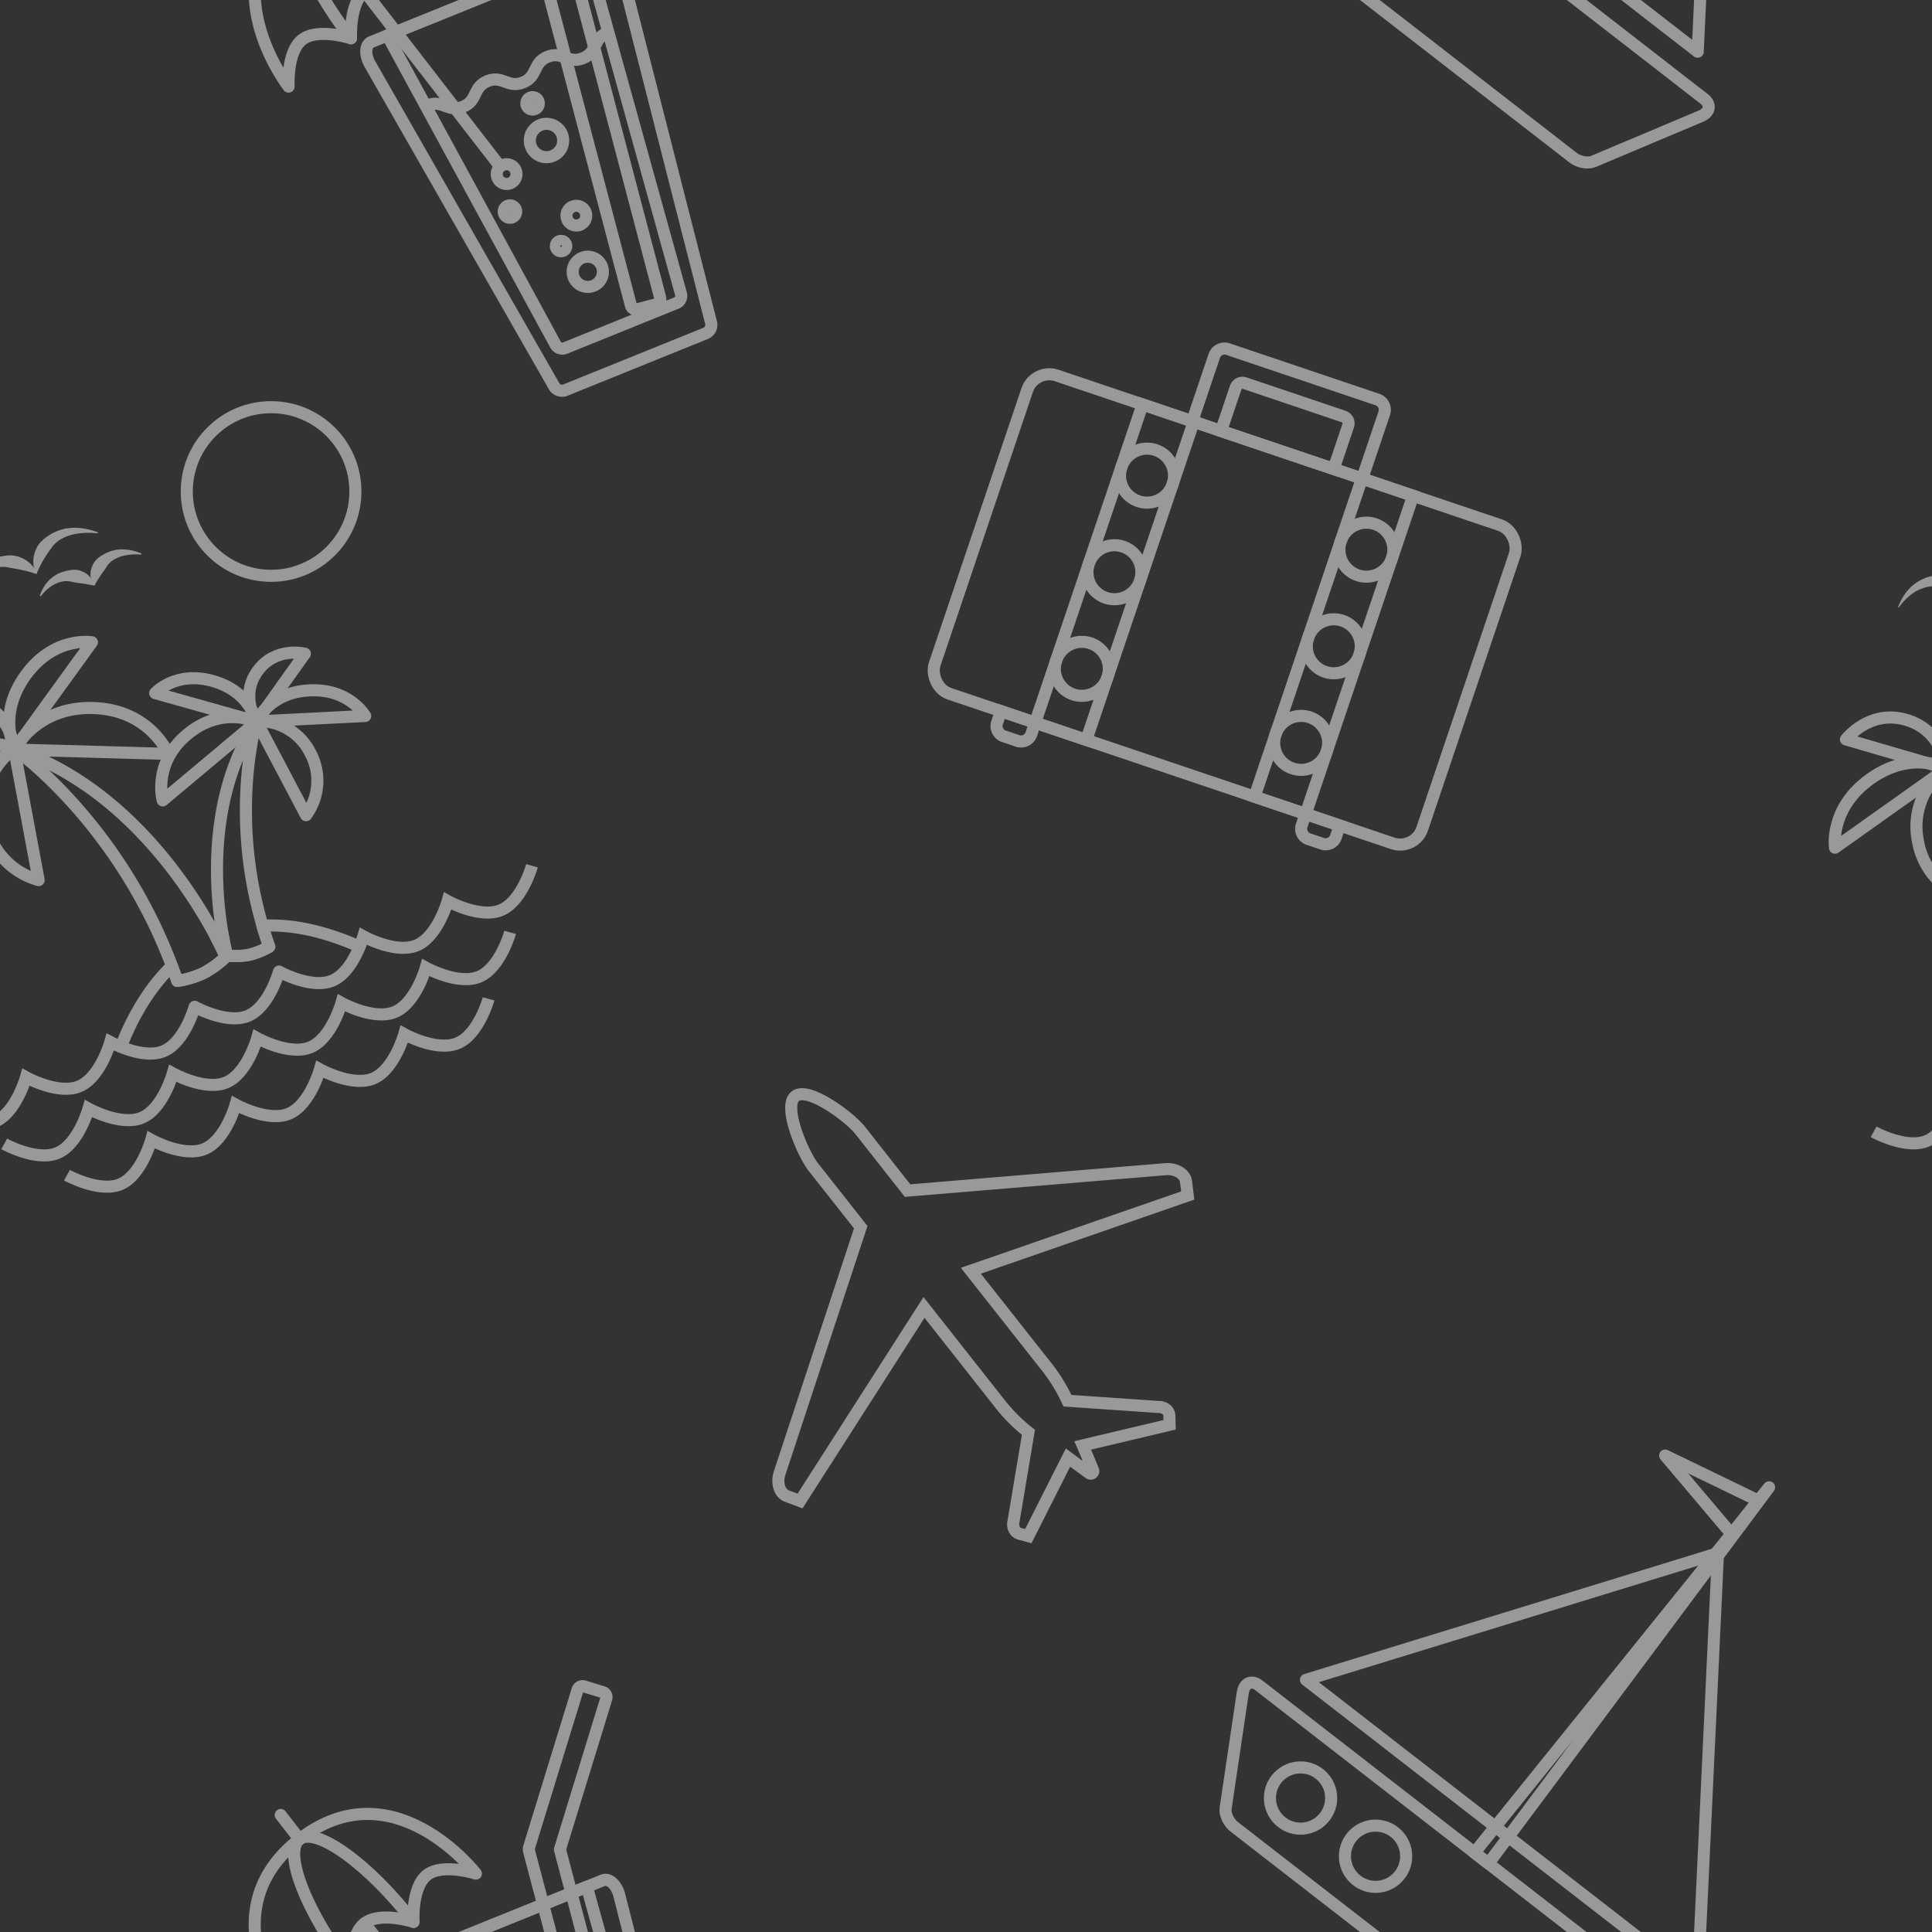 <svg xmlns="http://www.w3.org/2000/svg" viewBox="0 0 800 800"><rect x="0" y="0" width="800" height="800" fill="#333333" stroke="none"/><defs><style>.cls-1,.cls-3,.cls-4{fill:none;stroke:#fff;stroke-width:5px;}.cls-1,.cls-3{stroke-miterlimit:10;}.cls-1,.cls-2{opacity:0.5;}.cls-4{stroke-linecap:round;stroke-linejoin:round;}.cls-5{fill:#fff;}</style></defs><title>wтуризм</title><g id="Слой_1" data-name="Слой 1"><path class="cls-1" d="M491.1,489.25l.72,5.78L402,526.19l30.77,39A69.78,69.78,0,0,1,442,580l37.78,2.6c2.39-.06,4.38,1.57,4.44,3.63l.1,3.75-36,8.54c1.75,4.1,3.27,7.72,4.3,10.2A1.07,1.07,0,0,1,451,610c-2.14-1.57-5.24-3.84-8.76-6.45L425.8,636.09l-3.62-1c-2-.53-3.12-2.85-2.5-5.16l6.17-36.84a71.38,71.38,0,0,1-12.46-12.65l-30.78-39.05-51.33,80.15-5.45-2.05c-3-1.13-4.36-5.38-3-9.52l33.58-101.81-19.63-24.91c-4.22-5.34-12.79-25.13-7.45-29.34s22.59,8.74,26.8,14.09l19.67,25,106.73-8.86C486.89,483.76,490.7,486.07,491.1,489.25Z"/></g><g id="Слой_2" data-name="Слой 2"><g class="cls-2"><rect class="cls-3" x="400.57" y="182.82" width="213.08" height="139.07" rx="9.65" transform="translate(107.34 -148.92) rotate(18.65)"/><path class="cls-3" d="M501.5,154.15h65.31a4.47,4.47,0,0,1,4.47,4.47v28.56a0,0,0,0,1,0,0H497a0,0,0,0,1,0,0V158.62A4.47,4.47,0,0,1,501.5,154.15Z" transform="translate(82.63 -161.86) rotate(18.65)"/><path class="cls-3" d="M510.76,165H554a3,3,0,0,1,3,3v18.9a0,0,0,0,1,0,0H507.81a0,0,0,0,1,0,0V168A3,3,0,0,1,510.76,165Z" transform="translate(84.23 -161.02) rotate(18.65)"/><rect class="cls-3" x="450.28" y="167.41" width="22.35" height="139.07" transform="translate(100.01 -135.13) rotate(18.65)"/><circle class="cls-3" cx="474.96" cy="196.95" r="11.18"/><circle class="cls-3" cx="447.96" cy="276.95" r="11.18"/><circle class="cls-3" cx="461.46" cy="236.95" r="11.18"/><rect class="cls-3" x="541.11" y="198.07" width="22.35" height="139.07" transform="translate(114.59 -162.57) rotate(18.65)"/><circle class="cls-3" cx="565.79" cy="227.61" r="11.18"/><circle class="cls-3" cx="538.78" cy="307.61" r="11.18"/><circle class="cls-3" cx="552.29" cy="267.61" r="11.18"/><path class="cls-3" d="M412.62,296.63h14.9a0,0,0,0,1,0,0v5a4.47,4.47,0,0,1-4.47,4.47h-6a4.47,4.47,0,0,1-4.47-4.47v-5A0,0,0,0,1,412.62,296.63Z" transform="translate(118.43 -118.51) rotate(18.65)"/><path class="cls-3" d="M538.74,339.2h14.9a0,0,0,0,1,0,0v5a4.47,4.47,0,0,1-4.47,4.47h-6a4.47,4.47,0,0,1-4.47-4.47v-5A0,0,0,0,1,538.74,339.2Z" transform="translate(138.67 -156.61) rotate(18.65)"/></g></g><g id="Слой_3" data-name="Слой 3"><g class="cls-2"><path class="cls-4" d="M816,372.42l-10.09-54.33a29.8,29.8,0,0,0-11.74,30.16A30.33,30.33,0,0,0,816,372.42Z"/><path class="cls-4" d="M759.84,351,806,318.21s-14.4-7.88-31.53,4.3S759.84,351,759.84,351Z"/><path class="cls-4" d="M764.38,306.18l41.5,12.09s-1.12-15.71-16.53-20.2S764.38,306.18,764.38,306.18Z"/><path class="cls-3" d="M775.84,468.66s13.36,7.41,22.09,3.76,12.83-18.36,12.83-18.36,13.36,7.41,22.09,3.76a11.85,11.85,0,0,0,1.73-.9c7.54-4.69,11.1-17.45,11.1-17.45a44.64,44.64,0,0,0,4.39,2"/><path class="cls-5" d="M786.07,251.1a21.6,21.6,0,0,1,4.71-7.53l.82-.82c.29-.25.61-.48.91-.72l.93-.72c.31-.23.66-.41,1-.62l1-.58c.35-.18.72-.32,1.09-.48l1.1-.46,1.16-.33c.38-.11.77-.24,1.16-.33l1.19-.22a15.21,15.21,0,0,1,2.44-.3,11.29,11.29,0,0,1,4.81.8,11.94,11.94,0,0,1,6.84,6.45.27.27,0,0,1-.15.36.31.31,0,0,1-.19,0,61,61,0,0,0-7.93-2l-3.62-.64a10.52,10.52,0,0,0-1.86-.24l-1,0c-.31,0-.62.07-.94.1l-1,.11-.93.23c-.31.08-.63.14-.93.23l-.91.35c-.3.11-.62.2-.92.34l-.88.45c-.29.15-.6.28-.88.46l-.83.56a23.45,23.45,0,0,0-5.88,5.84h0a.25.25,0,0,1-.35.06A.26.26,0,0,1,786.07,251.1Z"/></g><g class="cls-2"><path class="cls-4" d="M106.11,298.84a1.06,1.06,0,0,1,0,.19h0c-.83,2.93-10.65,39.32,2.58,84.27.3,1,.6,2,.92,3.05.6,1.86,1.22,3.76,1.9,5.66a30.62,30.62,0,0,1-8.5,3.38,32.73,32.73,0,0,1-8.95.32s-.57-2.06-1.28-5.7c-.2-1-.41-2.15-.63-3.39-3-17.28-6.44-56,13.81-87.47h0C106,299.05,106.05,299,106.11,298.84Z"/><path class="cls-4" d="M106.28,298.84l-38.9,32.59s-4.35-15.2,10.09-27.3S106.28,298.84,106.28,298.84Z"/><path class="cls-4" d="M126.73,337.55,106.2,298.63a23.71,23.71,0,0,1,22.23,13A24.15,24.15,0,0,1,126.73,337.55Z"/><path class="cls-4" d="M151.22,296.47l-45,2.28s5.11-12,21.82-12.88S151.22,296.47,151.22,296.47Z"/><path class="cls-4" d="M126.24,270.69l-20,28.06s-7.06-10.37.35-20.79S126.24,270.69,126.24,270.69Z"/><path class="cls-4" d="M106.11,298.77,64.27,287s8.37-9.39,23.9-5S106.11,298.77,106.11,298.77Z"/><path class="cls-4" d="M93.46,396.24a41,41,0,0,1-9.06,6.63,37.88,37.88,0,0,1-11,3.29c-.53-1.57-1.08-3.13-1.65-4.66-.18-.51-.37-1-.57-1.52-21.63-57.6-61.68-87.31-64.85-89.6l-.2-.15.44.15h0c46,15.78,73,58.94,82.73,77.35.54,1,1,2,1.47,2.83C92.57,394.13,93.46,396.24,93.46,396.24Z"/><path class="cls-4" d="M6,310.37l63.69,1.8s-7.55-18.35-31.19-19S6,310.37,6,310.37Z"/><path class="cls-4" d="M16,364.42,5.86,310.09A29.8,29.8,0,0,0-5.88,340.25,30.33,30.33,0,0,0,16,364.42Z"/><path class="cls-4" d="M-40.16,343,6,310.21s-14.4-7.88-31.53,4.3S-40.16,343-40.16,343Z"/><path class="cls-4" d="M-35.62,298.18l41.5,12.09s-1.12-15.71-16.53-20.2S-35.62,298.18-35.62,298.18Z"/><path class="cls-4" d="M6.06,310.16l32-44.21s-15.57-2.74-27.45,13.67S6.06,310.16,6.06,310.16Z"/><path class="cls-3" d="M-24.16,460.66s13.36,7.41,22.09,3.76,12.83-18.36,12.83-18.36,13.36,7.41,22.09,3.76a11.85,11.85,0,0,0,1.73-.9c7.54-4.69,11.1-17.45,11.1-17.45a44.64,44.64,0,0,0,4.39,2"/><path class="cls-3" d="M148.92,392a45.43,45.43,0,0,0,1.53-4.3s13.35,7.41,22.08,3.76,12.84-18.36,12.84-18.36,13.35,7.41,22.08,3.76,12.84-18.36,12.84-18.36"/><path class="cls-3" d="M1.73,473.66s13.35,7.42,22.08,3.77,12.84-18.36,12.84-18.36,13.35,7.41,22.08,3.76,12.84-18.36,12.84-18.36,13.35,7.41,22.08,3.76,12.84-18.36,12.84-18.36,13.35,7.42,22.08,3.77,12.84-18.36,12.84-18.36,13.35,7.41,22.08,3.76,12.84-18.36,12.84-18.36,13.36,7.41,22.09,3.76,12.84-18.36,12.84-18.36"/><path class="cls-3" d="M27.72,486.62S41.07,494,49.8,490.39,62.64,472,62.64,472s13.35,7.41,22.08,3.76,12.84-18.36,12.84-18.36,13.35,7.41,22.08,3.76,12.84-18.36,12.84-18.36,13.35,7.42,22.08,3.77,12.84-18.36,12.84-18.36,13.35,7.41,22.09,3.76,12.83-18.36,12.83-18.36"/><path class="cls-4" d="M148.92,392a43.18,43.18,0,0,1-3.42,6.66c-2,3.12-4.62,6-7.89,7.4-8.73,3.65-22.08-3.77-22.08-3.77s-4.11,14.71-12.84,18.36-22.09-3.76-22.09-3.76-4.1,14.71-12.83,18.36c-5.58,2.33-13,.15-17.7-1.74,3.5-9.22,10.06-22.79,21.1-33.51.2.5.39,1,.57,1.52.57,1.53,1.12,3.09,1.65,4.66a37.88,37.88,0,0,0,11-3.29,41,41,0,0,0,9.06-6.63s-.89-2.11-2.69-5.68c-.44-.86-.93-1.81-1.47-2.83.92-.39,1.85-.76,2.8-1.11.22,1.24.43,2.38.63,3.39.71,3.64,1.28,5.7,1.28,5.7a32.73,32.73,0,0,0,8.95-.32,30.62,30.62,0,0,0,8.5-3.38c-.68-1.9-1.3-3.8-1.9-5.66-.32-1-.62-2-.92-3.05C120,382.68,133.36,385.09,148.92,392Z"/><circle class="cls-4" cx="112.25" cy="203.52" r="34.91"/><path class="cls-5" d="M-13.93,243.1a21.45,21.45,0,0,1,4.71-7.53l.82-.82c.29-.25.61-.48.91-.72l.93-.72c.31-.23.66-.41,1-.62l1-.58c.35-.18.72-.32,1.09-.48l1.1-.46,1.15-.33c.39-.11.78-.24,1.17-.33l1.19-.22a15.21,15.21,0,0,1,2.44-.3,11.29,11.29,0,0,1,4.81.8,11.94,11.94,0,0,1,6.84,6.45.27.27,0,0,1-.15.36.31.31,0,0,1-.19,0,61,61,0,0,0-7.93-2l-3.62-.64a10.52,10.52,0,0,0-1.86-.24l-.95,0c-.31,0-.62.07-.94.1l-.95.11-.93.23c-.31.08-.63.14-.93.23l-.91.35c-.3.11-.62.2-.92.34l-.88.45c-.29.15-.6.28-.88.46l-.83.56a23.45,23.45,0,0,0-5.88,5.84h0a.25.25,0,0,1-.35.06A.26.26,0,0,1-13.93,243.1Z"/><path class="cls-5" d="M14.84,237.43a12,12,0,0,1,0-9.78q.25-.59.54-1.17c.21-.38.47-.73.71-1.08s.51-.7.8-1l.94-.9A20.87,20.87,0,0,1,22,220.67a21.65,21.65,0,0,1,2.27-1c.77-.29,1.58-.46,2.36-.69s1.6-.23,2.38-.35,1.6-.06,2.38-.09a28.78,28.78,0,0,1,9,1.81.25.25,0,0,1,.14.33.24.24,0,0,1-.26.16h0a31.17,31.17,0,0,0-8.7.19c-.69.16-1.39.24-2.05.46s-1.33.41-2,.68-1.25.52-1.84.85-1.16.65-1.68,1.06a11.85,11.85,0,0,0-2.69,2.79,18.41,18.41,0,0,0-1.09,1.53l-.55.76c-.16.27-.34.53-.51.79a45.11,45.11,0,0,0-3.92,7.46.27.27,0,0,1-.36.14A.25.25,0,0,1,14.84,237.43Z"/><path class="cls-5" d="M16.52,246.58a16.39,16.39,0,0,1,3.5-6l.63-.65c.22-.21.46-.39.7-.59l.71-.58c.25-.19.52-.34.78-.51l.81-.48c.27-.15.57-.26.85-.39l.87-.38.91-.28a13.15,13.15,0,0,1,1.87-.48,11.35,11.35,0,0,1,1.94-.29,8.13,8.13,0,0,1,3.84.62,8.67,8.67,0,0,1,5.13,5.48.29.29,0,0,1-.2.36h-.14c-2.52-.45-4.38-.83-6.22-1-.91-.11-1.76-.29-2.65-.48a7.74,7.74,0,0,0-1.36-.24l-.7-.06c-.24,0-.47,0-.7,0l-.71.06-.69.15c-.23.05-.47.09-.7.16l-.68.23c-.23.08-.48.14-.7.24l-.67.31c-.23.11-.46.2-.68.32l-.64.4a18.29,18.29,0,0,0-4.65,4.3h0a.24.24,0,0,1-.35,0A.26.26,0,0,1,16.52,246.58Z"/><path class="cls-5" d="M38.64,242.25a8.74,8.74,0,0,1-.47-7.79c.13-.31.27-.63.42-.94a7.16,7.16,0,0,1,.56-.87,8.53,8.53,0,0,1,.65-.81l.76-.71A17.51,17.51,0,0,1,44,229c.58-.31,1.22-.5,1.82-.75s1.25-.34,1.87-.51,1.26-.16,1.88-.23,1.25,0,1.87,0a20.85,20.85,0,0,1,7,1.63.25.25,0,0,1,.14.33.26.26,0,0,1-.25.16h0a24.36,24.36,0,0,0-6.65.38,15.77,15.77,0,0,0-1.54.39c-.49.2-1,.34-1.45.56s-.92.42-1.35.67-.85.51-1.23.83a8.47,8.47,0,0,0-1.89,2.13c-.26.38-.52.76-.76,1.14-.12.19-.27.36-.4.54s-.26.38-.4.57a54.74,54.74,0,0,0-3.46,5.47h0a.29.29,0,0,1-.4.11Z"/></g></g><g id="Слой_4" data-name="Слой 4"><g class="cls-2"><path class="cls-4" d="M197.06-24.18s-13.77-4.44-20.24.57-5.6,19.42-5.6,19.42S157.43-8.6,151-3.6s-5.64,19.45-5.64,19.45-13.76-4.44-20.23.57-5.63,19.44-5.63,19.44S85.13-8.31,124-38.42,197.06-24.18,197.06-24.18Z"/><path class="cls-4" d="M145.32,15.85C127.05-7.75,117.1-33,124-38.42"/><line class="cls-4" x1="150.96" y1="-3.6" x2="206.8" y2="68.58"/><path class="cls-4" d="M292.29,138,234,161.58a3.75,3.75,0,0,1-4.53-1.61L153.21,26.6c-2.28-4-2-8.18.63-9.25l95.72-38.73c2.65-1.07,5.76,1.77,6.89,6.21l38,148.84A3.76,3.76,0,0,1,292.29,138Z"/><path class="cls-4" d="M280.39,125.36l-46.67,18.89a3.25,3.25,0,0,1-3.8-1.74L160.41,14.69,243-18.72l38.92,140.19A3.24,3.24,0,0,1,280.39,125.36Z"/><path class="cls-4" d="M251.05-96.62,231.85-34.2l41.53,157.54a2.17,2.17,0,0,1-1.54,2.64l-7.94,2.09a2.17,2.17,0,0,1-2.64-1.54l-42.18-160a1.55,1.55,0,0,1,0-.21h0A2.08,2.08,0,0,1,219-35l20.07-65.25a2.17,2.17,0,0,1,2.7-1.43l7.85,2.41A2.17,2.17,0,0,1,251.05-96.62Z"/><path class="cls-4" d="M177.05,43.61c6.21-2.51,8.48,3.1,14.68.59s3.94-8.12,10.15-10.63,8.48,3.09,14.69.58,3.94-8.12,10.14-10.63,8.48,3.1,14.69.59,3.94-8.12,10.15-10.64"/><circle class="cls-4" cx="226.29" cy="58.18" r="6.91"/><circle class="cls-4" cx="220.53" cy="42.8" r="2.59"/><circle class="cls-4" cx="211.16" cy="87.61" r="2.59"/><circle class="cls-4" cx="243.39" cy="112.55" r="6.26"/><circle class="cls-4" cx="232.32" cy="101.89" r="2.16"/><circle class="cls-4" cx="238.65" cy="89.3" r="4.1"/><circle class="cls-4" cx="209.78" cy="72.09" r="4.1"/></g><g class="cls-2"><path class="cls-4" d="M197.06,775.82s-13.77-4.44-20.24.57-5.6,19.42-5.6,19.42-13.79-4.41-20.26.59-5.64,19.45-5.64,19.45-13.76-4.44-20.23.57-5.63,19.44-5.63,19.44S85.13,791.69,124,761.58,197.06,775.82,197.06,775.82Z"/><path class="cls-4" d="M145.32,815.85C127.05,792.25,117.1,767,124,761.58"/><path class="cls-4" d="M171.22,795.81C153,772.2,131,756.2,124,761.58"/><line class="cls-4" x1="150.96" y1="796.4" x2="206.8" y2="868.58"/><line class="cls-4" x1="116.24" y1="751.54" x2="123.91" y2="761.45"/><path class="cls-4" d="M292.29,938,234,961.58a3.75,3.75,0,0,1-4.53-1.61L153.21,826.6c-2.28-4-2-8.18.63-9.25l95.72-38.73c2.65-1.07,5.76,1.77,6.89,6.21l38,148.84A3.76,3.76,0,0,1,292.29,938Z"/><path class="cls-4" d="M280.39,925.36l-46.67,18.89a3.25,3.25,0,0,1-3.8-1.74L160.41,814.69,243,781.28l38.92,140.19A3.24,3.24,0,0,1,280.39,925.36Z"/><path class="cls-4" d="M251.05,703.38l-19.2,62.42,41.53,157.54a2.17,2.17,0,0,1-1.54,2.64l-7.94,2.09a2.17,2.17,0,0,1-2.64-1.54l-42.18-160a1.55,1.55,0,0,1,0-.21h0a2.08,2.08,0,0,1,0-1.35l20.07-65.25a2.17,2.17,0,0,1,2.7-1.43l7.85,2.41A2.17,2.17,0,0,1,251.05,703.38Z"/></g></g><g id="Слой_6" data-name="Слой 6"><g class="cls-2"><path class="cls-4" d="M651.39,865.3,511.1,756.47c-2.34-1.81-4-5.28-3.59-7.75l7.1-47.83c.59-4,3.6-5.35,6.67-3l184.29,143c3.07,2.38,2.47,5.64-1.22,7.19l-44.56,18.77C657.48,867.82,653.73,867.11,651.39,865.3Z"/><circle class="cls-4" cx="538.53" cy="744.53" r="12.68"/><circle class="cls-4" cx="569.59" cy="768.63" r="12.68"/><polygon class="cls-4" points="732.54 615.86 610.53 767.16 616.32 771.65 732.54 615.86"/><polygon class="cls-4" points="689.51 602.71 717.12 635.36 727.99 621.34 689.51 602.71"/><polygon class="cls-4" points="711.37 643.15 540.77 695.59 702.98 821.42 711.37 643.15"/></g><g class="cls-2"><path class="cls-4" d="M651.39,65.3,511.1-43.53c-2.34-1.81-4-5.28-3.59-7.75l7.1-47.83c.59-4,3.6-5.35,6.67-3l184.29,143c3.07,2.38,2.47,5.64-1.22,7.19L659.79,66.85C657.48,67.82,653.73,67.11,651.39,65.3Z"/><polygon class="cls-4" points="711.37 -156.85 540.77 -104.41 702.98 21.42 711.37 -156.85"/></g></g></svg>